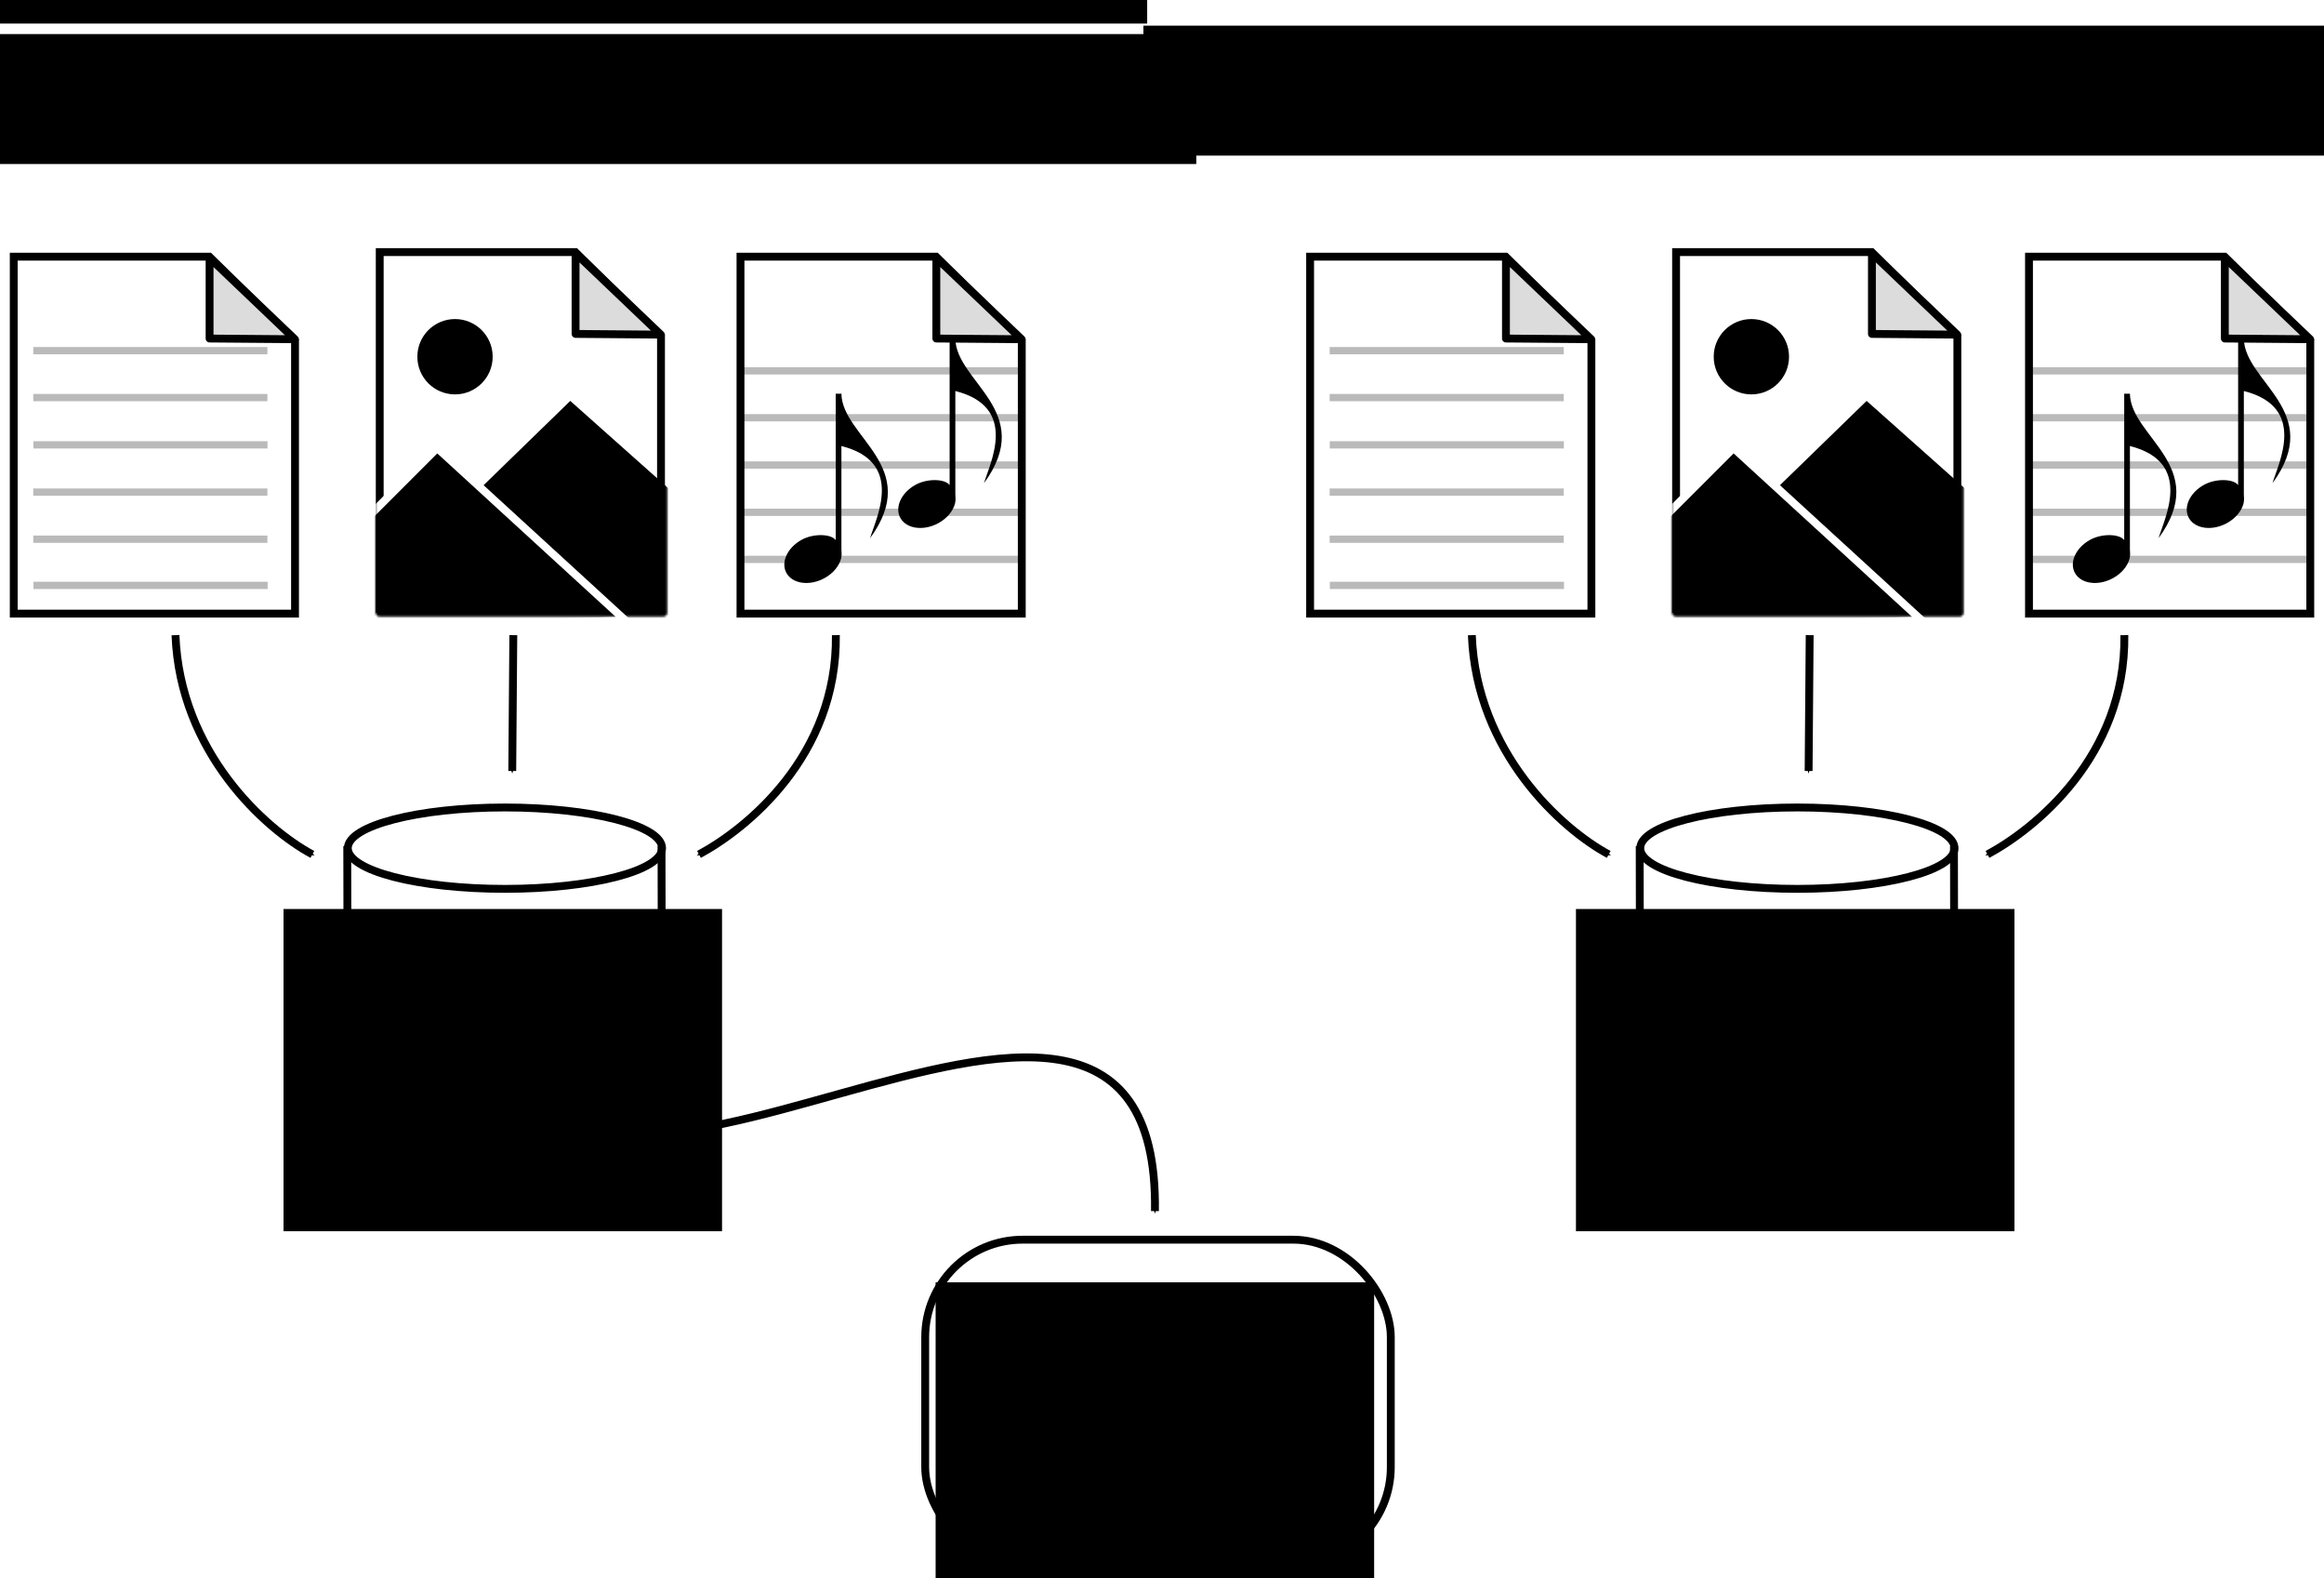<?xml version="1.0" encoding="UTF-8" standalone="no"?>
<!-- Created with Inkscape (http://www.inkscape.org/) -->

<svg
   xmlns:dc="http://purl.org/dc/elements/1.1/"
   xmlns:cc="http://creativecommons.org/ns#"
   xmlns:rdf="http://www.w3.org/1999/02/22-rdf-syntax-ns#"
   xmlns:svg="http://www.w3.org/2000/svg"
   xmlns="http://www.w3.org/2000/svg"
   xmlns:sodipodi="http://sodipodi.sourceforge.net/DTD/sodipodi-0.dtd"
   xmlns:inkscape="http://www.inkscape.org/namespaces/inkscape"
   width="1183.188"
   height="803.347"
   id="svg2"
   version="1.1"
   inkscape:version="0.48.5 r10040"
   sodipodi:docname="game-engines.svg"
   inkscape:export-filename="/home/nicola/Downloads/lezioni/graphics/game-engine-02.png"
   inkscape:export-xdpi="77.891289"
   inkscape:export-ydpi="77.891289">
  <defs
     id="defs4">
    <marker
       inkscape:stockid="Arrow1Mend"
       orient="auto"
       refY="0"
       refX="0"
       id="Arrow1Mend-9"
       style="overflow:visible">
      <path
         inkscape:connector-curvature="0"
         id="path7320-7"
         d="M 0,0 5,-5 -12.5,0 5,5 0,0 z"
         style="fill-rule:evenodd;stroke:#000000;stroke-width:1pt"
         transform="matrix(-0.4,0,0,-0.4,-4,0)" />
    </marker>
    <marker
       inkscape:stockid="Arrow1Mend"
       orient="auto"
       refY="0"
       refX="0"
       id="marker3374"
       style="overflow:visible">
      <path
         inkscape:connector-curvature="0"
         id="path3376"
         d="M 0,0 5,-5 -12.5,0 5,5 0,0 z"
         style="fill-rule:evenodd;stroke:#000000;stroke-width:1pt"
         transform="matrix(-0.4,0,0,-0.4,-4,0)" />
    </marker>
    <marker
       inkscape:stockid="Arrow1Mend"
       orient="auto"
       refY="0"
       refX="0"
       id="marker3378"
       style="overflow:visible">
      <path
         inkscape:connector-curvature="0"
         id="path3380"
         d="M 0,0 5,-5 -12.5,0 5,5 0,0 z"
         style="fill-rule:evenodd;stroke:#000000;stroke-width:1pt"
         transform="matrix(-0.4,0,0,-0.4,-4,0)" />
    </marker>
    <mask
       maskUnits="userSpaceOnUse"
       id="mask4001">
      <rect
         style="fill:#ffffff;fill-opacity:1;fill-rule:nonzero;stroke:#000000;stroke-width:4;stroke-linecap:round;stroke-linejoin:round;stroke-miterlimit:4;stroke-opacity:1;stroke-dasharray:none;stroke-dashoffset:0"
         id="rect4003"
         width="144.452"
         height="129.3"
         x="303.046"
         y="29.078" />
    </mask>
  </defs>
  <sodipodi:namedview
     id="base"
     pagecolor="#ffffff"
     bordercolor="#666666"
     borderopacity="1.0"
     inkscape:pageopacity="1"
     inkscape:pageshadow="2"
     inkscape:zoom="0.35"
     inkscape:cx="560.7374"
     inkscape:cy="376.26654"
     inkscape:document-units="px"
     inkscape:current-layer="layer2"
     showgrid="false"
     inkscape:window-width="1440"
     inkscape:window-height="834"
     inkscape:window-x="0"
     inkscape:window-y="27"
     inkscape:window-maximized="1"
     showguides="true"
     inkscape:guide-bbox="true"
     fit-margin-top="5"
     fit-margin-left="5"
     fit-margin-right="5"
     fit-margin-bottom="5">
    <sodipodi:guide
       orientation="0,1"
       position="831.429,742.857"
       id="guide3163" />
    <sodipodi:guide
       orientation="1,0"
       position="588.571,-142.857"
       id="guide3165" />
  </sodipodi:namedview>
  <g
     inkscape:label="Layer 1"
     inkscape:groupmode="layer"
     id="layer1"
     transform="translate(-109.776,151.472)" />
  <g
     inkscape:groupmode="layer"
     id="layer2"
     inkscape:label="database"
     style="display:inline"
     transform="translate(-109.776,151.472)">
    <path
       sodipodi:nodetypes="cc"
       inkscape:connector-curvature="0"
       id="path5380"
       d="m 535.331,171.794 c 0.755,61.643 -45.722,98.735 -69.692,111.6"
       style="fill:none;stroke:#000000;stroke-width:4;stroke-linecap:butt;stroke-linejoin:miter;stroke-miterlimit:4;stroke-opacity:1;stroke-dasharray:none;marker-end:url(#Arrow1Mend-9);display:inline"
       inkscape:export-filename="/home/nicola/Documents/repos/website-restyle2016/assets/images/USBtiny-programmer/01.png"
       inkscape:export-xdpi="75.001083"
       inkscape:export-ydpi="75.001083" />
    <path
       sodipodi:nodetypes="ccc"
       inkscape:connector-curvature="0"
       id="path5388"
       d="m 40.11,-483.082 0,142.782 160,0"
       style="opacity:0.3;fill:none;stroke:#000000;stroke-width:8;stroke-linecap:butt;stroke-linejoin:miter;stroke-miterlimit:4;stroke-opacity:1;stroke-dasharray:none;marker-end:url(#Arrow1Mend-9);display:inline" />
    <path
       sodipodi:nodetypes="cc"
       inkscape:connector-curvature="0"
       id="path5392"
       d="m -169.236,340.597 0,-845.564"
       style="opacity:0.25;fill:none;stroke:#000000;stroke-width:8;stroke-linecap:butt;stroke-linejoin:miter;stroke-miterlimit:4;stroke-opacity:1;stroke-dasharray:none;marker-end:url(#Arrow1Mend-9);display:inline" />
    <g
       style="display:inline"
       transform="translate(-995.476,-732.945)"
       id="g3160"
       inkscape:export-filename="/home/nicola/Documents/repos/website-restyle2016/assets/images/USBtiny-programmer/01.png"
       inkscape:export-xdpi="75.001083"
       inkscape:export-ydpi="75.001083">
      <path
         style="fill:#ffffff;fill-opacity:1;stroke:#000000;stroke-width:4;stroke-miterlimit:4;stroke-opacity:1;stroke-dashoffset:0"
         d="m 866.372,220.412 99.603,0 43.603,42.837 0,138.837 -143.205,0 z"
         id="path3162"
         inkscape:connector-curvature="0"
         sodipodi:nodetypes="cccccc" />
      <path
         style="fill:#dcdcdc;fill-opacity:1;stroke:#000000;stroke-width:4;stroke-linecap:round;stroke-linejoin:round;stroke-miterlimit:4;stroke-opacity:1;stroke-dasharray:none"
         d="m 966.079,221.015 0,41.059 43.412,0.353 z"
         id="path3164"
         inkscape:connector-curvature="0"
         sodipodi:nodetypes="cccc" />
    </g>
    <flowRoot
       xml:space="preserve"
       id="flowRoot5533"
       style="font-size:40px;font-style:normal;font-weight:normal;line-height:125%;letter-spacing:0px;word-spacing:0px;fill:#000000;fill-opacity:1;stroke:none;display:inline;font-family:Sans"
       transform="translate(228.915,-1179.336)"><flowRegion
         id="flowRegion5535"><rect
           id="rect5537"
           width="586.184"
           height="335.721"
           x="-121.277"
           y="704.138" /></flowRegion><flowPara
         style="font-size:96px;font-style:normal;font-variant:normal;font-weight:500;font-stretch:normal;text-align:start;line-height:79%;writing-mode:lr-tb;text-anchor:start;font-family:Hockey is Lif;-inkscape-font-specification:Hockey is Lif Medium"
         id="flowPara5539">limulo.net</flowPara></flowRoot>    <flowRoot
       xml:space="preserve"
       id="flowRoot5547"
       style="font-size:40px;font-style:normal;font-weight:normal;line-height:125%;letter-spacing:0px;word-spacing:0px;fill:#000000;fill-opacity:1;stroke:none;display:inline;font-family:Sans"
       transform="matrix(0,-1,1,0,-963.333,136.416)"><flowRegion
         id="flowRegion5549"><rect
           id="rect5551"
           width="681.201"
           height="66.136"
           x="-121.277"
           y="704.138" /></flowRegion><flowPara
         id="flowPara5553"
         style="font-size:80px;font-style:normal;font-variant:normal;font-weight:500;font-stretch:normal;text-align:center;line-height:79%;writing-mode:lr-tb;text-anchor:middle;font-family:Hockey is Lif;-inkscape-font-specification:Hockey is Lif Medium">astrazione crescente</flowPara></flowRoot>    <flowRoot
       xml:space="preserve"
       id="flowRoot5583"
       style="font-size:22px;font-style:normal;font-weight:normal;line-height:125%;letter-spacing:0px;word-spacing:0px;fill:#000000;fill-opacity:1;stroke:none;display:inline;font-family:'Tom\'s New Roman';-inkscape-font-specification:'Tom\'s New Roman'"
       transform="translate(194.726,198.857)"><flowRegion
         id="flowRegion5585"><rect
           id="rect5587"
           width="223.259"
           height="163.999"
           x="391.393"
           y="302.326" /></flowRegion><flowPara
         id="flowPara5589"
         style="font-size:48px;text-align:center;line-height:108%;letter-spacing:-1.09px;text-anchor:middle">game</flowPara><flowPara
         style="font-size:48px;text-align:center;line-height:108%;letter-spacing:-1.09px;text-anchor:middle"
         id="flowPara3828">engine</flowPara></flowRoot>    <flowRoot
       transform="translate(-507.427,-803.767)"
       style="font-size:22px;font-style:normal;font-weight:normal;text-align:start;line-height:125%;letter-spacing:0px;word-spacing:0px;text-anchor:start;fill:#000000;fill-opacity:1;stroke:none;display:inline;font-family:'Tom\'s New Roman';-inkscape-font-specification:'Tom\'s New Roman'"
       id="flowRoot5599"
       xml:space="preserve"
       inkscape:export-filename="/home/nicola/Documents/repos/website-restyle2016/assets/images/USBtiny-programmer/01.png"
       inkscape:export-xdpi="75.001083"
       inkscape:export-ydpi="75.001083"><flowRegion
         id="flowRegion5601"><rect
           style="text-align:start;text-anchor:start"
           y="302.326"
           x="391.393"
           height="145.253"
           width="89.497"
           id="rect5603" /></flowRegion><flowPara
         style="font-size:86px;text-align:center;line-height:100%;letter-spacing:-1.09px;text-anchor:middle"
         id="flowPara5605">.c</flowPara><flowPara
         style="font-size:48px;text-align:center;line-height:100%;letter-spacing:-1.09px;text-anchor:middle"
         id="flowPara5607">file</flowPara></flowRoot>    <rect
       style="fill:none;stroke:#000000;stroke-width:4;stroke-linecap:round;stroke-linejoin:round;stroke-miterlimit:4;stroke-opacity:1;stroke-dasharray:none;stroke-dashoffset:0;display:inline"
       id="rect4376"
       width="237.041"
       height="165.377"
       x="580.813"
       y="479.486"
       ry="49.613" />
    <path
       sodipodi:nodetypes="cc"
       inkscape:connector-curvature="0"
       id="path3069"
       d="m 376.382,357.794 c 0,188.571 324.258,-98.574 321.4,107.14"
       style="fill:none;stroke:#000000;stroke-width:4;stroke-linecap:butt;stroke-linejoin:miter;stroke-miterlimit:4;stroke-opacity:1;stroke-dasharray:none;marker-end:url(#Arrow1Mend-9);display:inline"
       inkscape:export-filename="/home/nicola/Documents/repos/website-restyle2016/assets/images/USBtiny-programmer/01.png"
       inkscape:export-xdpi="75.001083"
       inkscape:export-ydpi="75.001083" />
    <g
       id="g3854"
       transform="translate(-6,40)">
      <path
         sodipodi:nodetypes="ccscc"
         style="fill:#ffffff;stroke:#000000;stroke-width:4;stroke-linecap:butt;stroke-linejoin:miter;stroke-miterlimit:4;stroke-opacity:1;stroke-dasharray:none"
         d="m 452.571,239.219 0.143,79.357 c 0.143,13.083 -35.674,22.357 -79.857,22.357 -44.183,0 -80,-9.274 -80.143,-22.357 l -0.143,-79.357"
         id="path3761"
         inkscape:connector-curvature="0" />
      <path
         d="m 452.857,240.219 c 0,11.44 -35.817,20.714 -80,20.714 -44.183,0 -80,-9.274 -80,-20.714 0,-11.44 35.817,-20.714 80,-20.714 44.183,0 80,9.274 80,20.714 z"
         sodipodi:ry="20.714285"
         sodipodi:rx="80"
         sodipodi:cy="240.21933"
         sodipodi:cx="372.85715"
         id="path3754"
         style="fill:none;stroke:#000000;stroke-width:4;stroke-linecap:round;stroke-linejoin:round;stroke-miterlimit:4;stroke-opacity:1;stroke-dasharray:none;stroke-dashoffset:0"
         sodipodi:type="arc" />
      <flowRoot
         xml:space="preserve"
         id="flowRoot3830"
         style="font-size:22px;font-style:normal;font-weight:normal;line-height:125%;letter-spacing:0px;word-spacing:0px;fill:#000000;fill-opacity:1;stroke:none;display:inline;font-family:'Tom\'s New Roman';-inkscape-font-specification:'Tom\'s New Roman'"
         transform="translate(-131.274,-31.143)"><flowRegion
           id="flowRegion3832"><rect
             id="rect3834"
             width="223.259"
             height="163.999"
             x="391.393"
             y="302.326" /></flowRegion><flowPara
           style="font-size:48px;text-align:center;line-height:108%;letter-spacing:-1.09px;text-anchor:middle"
           id="flowPara3838">data</flowPara></flowRoot>    </g>
    <g
       style="display:inline"
       transform="translate(-749.599,-241.244)"
       id="g3848"
       inkscape:export-filename="/home/nicola/Documents/repos/website-restyle2016/assets/images/USBtiny-programmer/01.png"
       inkscape:export-xdpi="75.001083"
       inkscape:export-ydpi="75.001083">
      <path
         style="fill:#ffffff;fill-opacity:1;stroke:#000000;stroke-width:4;stroke-miterlimit:4;stroke-opacity:1;stroke-dashoffset:0"
         d="m 866.372,220.412 99.603,0 43.603,42.837 0,138.837 -143.205,0 z"
         id="path3850"
         inkscape:connector-curvature="0"
         sodipodi:nodetypes="cccccc" />
      <path
         style="fill:#dcdcdc;fill-opacity:1;stroke:#000000;stroke-width:4;stroke-linecap:round;stroke-linejoin:round;stroke-miterlimit:4;stroke-opacity:1;stroke-dasharray:none"
         d="m 966.079,221.015 0,41.059 43.412,0.353 z"
         id="path3852"
         inkscape:connector-curvature="0"
         sodipodi:nodetypes="cccc" />
    </g>
    <g
       inkscape:export-ydpi="75.001083"
       inkscape:export-xdpi="75.001083"
       inkscape:export-filename="/home/nicola/Documents/repos/website-restyle2016/assets/images/USBtiny-programmer/01.png"
       id="g3881"
       transform="translate(-379.599,-241.244)"
       style="display:inline">
      <path
         sodipodi:nodetypes="cccccc"
         inkscape:connector-curvature="0"
         id="path3883"
         d="m 866.372,220.412 99.603,0 43.603,42.837 0,138.837 -143.205,0 z"
         style="fill:#ffffff;fill-opacity:1;stroke:#000000;stroke-width:4;stroke-miterlimit:4;stroke-opacity:1;stroke-dashoffset:0" />
      <path
         sodipodi:nodetypes="cccc"
         inkscape:connector-curvature="0"
         id="path3885"
         d="m 966.079,221.015 0,41.059 43.412,0.353 z"
         style="fill:#dcdcdc;fill-opacity:1;stroke:#000000;stroke-width:4;stroke-linecap:round;stroke-linejoin:round;stroke-miterlimit:4;stroke-opacity:1;stroke-dasharray:none" />
    </g>
    <g
       id="g3966"
       transform="matrix(0.707,0,0,1,99.107,0)">
      <rect
         style="opacity:0.272;fill:#000000;stroke:none"
         id="rect3768"
         width="199.982"
         height="3.706"
         x="550.309"
         y="35.417" />
      <rect
         y="59.3"
         x="550.309"
         height="3.706"
         width="199.982"
         id="rect3774"
         style="opacity:0.272;fill:#000000;stroke:none" />
      <rect
         style="opacity:0.272;fill:#000000;stroke:none"
         id="rect3776"
         width="199.982"
         height="3.706"
         x="550.395"
         y="83.355" />
      <rect
         y="107.41"
         x="550.309"
         height="3.706"
         width="199.982"
         id="rect3778"
         style="opacity:0.272;fill:#000000;stroke:none" />
      <rect
         style="opacity:0.272;fill:#000000;stroke:none"
         id="rect3780"
         width="199.982"
         height="3.706"
         x="550.309"
         y="131.379" />
    </g>
    <path
       sodipodi:nodetypes="ccssscccccc"
       inkscape:connector-curvature="0"
       id="rect2987"
       d="m 535.247,48.908 0,74.531 c -2.194,-3.133 -11.118,-3.605 -17.375,-0.156 -7.415,4.087 -10.798,11.751 -7.562,17.125 3.235,5.374 11.866,6.431 19.281,2.344 4.452,-2.454 7.419,-6.205 8.406,-9.969 0.452,-2.069 0.189,-3.142 0.156,-4.594 l 0,-52.656 c 32.534,8.241 17.519,36.811 14.593,46.903 26.728,-36.506 -14.228,-51.396 -14.593,-73.528 z"
       style="fill:#000000;fill-rule:evenodd;stroke:none" />
    <path
       style="fill:#000000;fill-rule:evenodd;stroke:none"
       d="m 593.247,20.908 0,74.531 c -2.194,-3.133 -11.118,-3.605 -17.375,-0.156 -7.415,4.087 -10.798,11.751 -7.562,17.125 3.235,5.374 11.866,6.431 19.281,2.344 4.452,-2.454 7.419,-6.205 8.406,-9.969 0.452,-2.069 0.189,-3.142 0.156,-4.594 l 0,-52.656 c 32.534,8.241 17.519,36.811 14.593,46.903 26.728,-36.506 -14.228,-51.396 -14.593,-73.528 z"
       id="path3964"
       inkscape:connector-curvature="0"
       sodipodi:nodetypes="ccssscccccc" />
    <g
       inkscape:export-ydpi="75.001083"
       inkscape:export-xdpi="75.001083"
       inkscape:export-filename="/home/nicola/Documents/repos/website-restyle2016/assets/images/USBtiny-programmer/01.png"
       id="g3842"
       transform="translate(-563.274,-243.589)"
       style="display:inline"
       mask="none">
      <path
         sodipodi:nodetypes="cccccc"
         inkscape:connector-curvature="0"
         id="path3844"
         d="m 866.372,220.412 99.603,0 43.603,42.837 0,138.837 -143.205,0 z"
         style="fill:#ffffff;fill-opacity:1;stroke:#000000;stroke-width:4;stroke-miterlimit:4;stroke-opacity:1;stroke-dashoffset:0" />
      <path
         sodipodi:nodetypes="cccc"
         inkscape:connector-curvature="0"
         id="path3846"
         d="m 966.079,221.015 0,41.059 43.412,0.353 z"
         style="fill:#dcdcdc;fill-opacity:1;stroke:#000000;stroke-width:4;stroke-linecap:round;stroke-linejoin:round;stroke-miterlimit:4;stroke-opacity:1;stroke-dasharray:none" />
    </g>
    <g
       id="g3977"
       mask="url(#mask4001)"
       transform="translate(0,2)">
      <path
         style="fill:#000000;stroke:#000000;stroke-width:1.243px;stroke-linecap:butt;stroke-linejoin:miter;stroke-opacity:1"
         d="M 282.964,165.327 400.13,51.423 521.117,159.136 z"
         id="path3975"
         inkscape:connector-curvature="0"
         sodipodi:nodetypes="cccc" />
      <path
         sodipodi:nodetypes="cccc"
         inkscape:connector-curvature="0"
         id="path3973"
         d="m 239.406,167.469 92.934,-92.934 95.964,87.883 z"
         style="fill:#000000;stroke:#ffffff;stroke-width:4;stroke-linecap:butt;stroke-linejoin:miter;stroke-miterlimit:4;stroke-opacity:1;stroke-dasharray:none" />
    </g>
    <path
       sodipodi:type="arc"
       style="fill:#000000;fill-opacity:1;fill-rule:nonzero;stroke:#000000;stroke-width:4;stroke-linecap:round;stroke-linejoin:round;stroke-miterlimit:4;stroke-opacity:1;stroke-dasharray:none;stroke-dashoffset:0"
       id="path4005"
       sodipodi:cx="341.43155"
       sodipodi:cy="30.087807"
       sodipodi:rx="17.172594"
       sodipodi:ry="17.172594"
       d="m 358.604,30.088 c 0,9.484 -7.688,17.173 -17.173,17.173 -9.484,0 -17.173,-7.688 -17.173,-17.173 0,-9.484 7.688,-17.173 17.173,-17.173 9.484,0 17.173,7.688 17.173,17.173 z" />
    <g
       id="g4036"
       transform="translate(36,16)"
       style="fill:#000000;fill-opacity:1;stroke:none">
      <g
         id="g4007"
         transform="matrix(0.596,0,0,1,-237.263,-26.264)"
         style="fill:#000000;fill-opacity:1;stroke:none">
        <rect
           style="opacity:0.272;fill:#000000;fill-opacity:1;stroke:none"
           id="rect4009"
           width="199.982"
           height="3.706"
           x="550.309"
           y="35.417" />
        <rect
           y="59.3"
           x="550.309"
           height="3.706"
           width="199.982"
           id="rect4011"
           style="opacity:0.272;fill:#000000;fill-opacity:1;stroke:none" />
        <rect
           style="opacity:0.272;fill:#000000;fill-opacity:1;stroke:none"
           id="rect4013"
           width="199.982"
           height="3.706"
           x="550.395"
           y="83.355" />
        <rect
           y="107.41"
           x="550.309"
           height="3.706"
           width="199.982"
           id="rect4015"
           style="opacity:0.272;fill:#000000;fill-opacity:1;stroke:none" />
        <rect
           style="opacity:0.272;fill:#000000;fill-opacity:1;stroke:none"
           id="rect4017"
           width="199.982"
           height="3.706"
           x="550.309"
           y="131.379" />
      </g>
      <rect
         y="128.617"
         x="90.812"
         height="3.706"
         width="119.222"
         id="rect4023"
         style="opacity:0.272;fill:#000000;fill-opacity:1;stroke:none" />
    </g>
    <path
       inkscape:export-ydpi="75.001083"
       inkscape:export-xdpi="75.001083"
       inkscape:export-filename="/home/nicola/Documents/repos/website-restyle2016/assets/images/USBtiny-programmer/01.png"
       style="fill:none;stroke:#000000;stroke-width:4;stroke-linecap:butt;stroke-linejoin:miter;stroke-miterlimit:4;stroke-opacity:1;stroke-dasharray:none;marker-end:url(#Arrow1Mend-9);display:inline"
       d="m 199.115,171.794 c 2.276,59.623 45.722,98.735 69.692,111.6"
       id="path4045"
       inkscape:connector-curvature="0"
       sodipodi:nodetypes="cc" />
    <path
       sodipodi:nodetypes="cc"
       inkscape:connector-curvature="0"
       id="path4047"
       d="m 371.115,171.794 -0.543,69.14"
       style="fill:none;stroke:#000000;stroke-width:4;stroke-linecap:butt;stroke-linejoin:miter;stroke-miterlimit:4;stroke-opacity:1;stroke-dasharray:none;marker-end:url(#Arrow1Mend-9);display:inline"
       inkscape:export-filename="/home/nicola/Documents/repos/website-restyle2016/assets/images/USBtiny-programmer/01.png"
       inkscape:export-xdpi="75.001083"
       inkscape:export-ydpi="75.001083" />
    <path
       inkscape:export-ydpi="75.001083"
       inkscape:export-xdpi="75.001083"
       inkscape:export-filename="/home/nicola/Documents/repos/website-restyle2016/assets/images/USBtiny-programmer/01.png"
       style="fill:none;stroke:#000000;stroke-width:4;stroke-linecap:butt;stroke-linejoin:miter;stroke-miterlimit:4;stroke-opacity:1;stroke-dasharray:none;marker-end:url(#Arrow1Mend-9);display:inline"
       d="m 1191.331,171.794 c 0.754,61.643 -45.722,98.735 -69.692,111.6"
       id="path3055"
       inkscape:connector-curvature="0"
       sodipodi:nodetypes="cc" />
    <g
       transform="translate(652,40)"
       id="g3071">
      <path
         inkscape:connector-curvature="0"
         id="path3073"
         d="m 452.571,239.219 0.143,79.357 c 0.143,13.083 -35.674,22.357 -79.857,22.357 -44.183,0 -80,-9.274 -80.143,-22.357 l -0.143,-79.357"
         style="fill:#ffffff;stroke:#000000;stroke-width:4;stroke-linecap:butt;stroke-linejoin:miter;stroke-miterlimit:4;stroke-opacity:1;stroke-dasharray:none"
         sodipodi:nodetypes="ccscc" />
      <path
         sodipodi:type="arc"
         style="fill:none;stroke:#000000;stroke-width:4;stroke-linecap:round;stroke-linejoin:round;stroke-miterlimit:4;stroke-opacity:1;stroke-dasharray:none;stroke-dashoffset:0"
         id="path3075"
         sodipodi:cx="372.85715"
         sodipodi:cy="240.21933"
         sodipodi:rx="80"
         sodipodi:ry="20.714285"
         d="m 452.857,240.219 c 0,11.44 -35.817,20.714 -80,20.714 -44.183,0 -80,-9.274 -80,-20.714 0,-11.44 35.817,-20.714 80,-20.714 44.183,0 80,9.274 80,20.714 z" />
      <flowRoot
         transform="translate(-131.274,-31.143)"
         style="font-size:22px;font-style:normal;font-weight:normal;line-height:125%;letter-spacing:0px;word-spacing:0px;fill:#000000;fill-opacity:1;stroke:none;display:inline;font-family:'Tom\'s New Roman';-inkscape-font-specification:'Tom\'s New Roman'"
         id="flowRoot3077"
         xml:space="preserve"><flowRegion
           id="flowRegion3079"><rect
             y="302.326"
             x="391.393"
             height="163.999"
             width="223.259"
             id="rect3081" /></flowRegion><flowPara
           id="flowPara3083"
           style="font-size:48px;text-align:center;line-height:108%;letter-spacing:-1.09px;text-anchor:middle">data</flowPara></flowRoot>    </g>
    <g
       inkscape:export-ydpi="75.001083"
       inkscape:export-xdpi="75.001083"
       inkscape:export-filename="/home/nicola/Documents/repos/website-restyle2016/assets/images/USBtiny-programmer/01.png"
       id="g3085"
       transform="translate(-89.599,-241.244)"
       style="display:inline">
      <path
         sodipodi:nodetypes="cccccc"
         inkscape:connector-curvature="0"
         id="path3087"
         d="m 866.372,220.412 99.603,0 43.603,42.837 0,138.837 -143.205,0 z"
         style="fill:#ffffff;fill-opacity:1;stroke:#000000;stroke-width:4;stroke-miterlimit:4;stroke-opacity:1;stroke-dashoffset:0" />
      <path
         sodipodi:nodetypes="cccc"
         inkscape:connector-curvature="0"
         id="path3089"
         d="m 966.079,221.015 0,41.059 43.412,0.353 z"
         style="fill:#dcdcdc;fill-opacity:1;stroke:#000000;stroke-width:4;stroke-linecap:round;stroke-linejoin:round;stroke-miterlimit:4;stroke-opacity:1;stroke-dasharray:none" />
    </g>
    <g
       style="display:inline"
       transform="translate(276.401,-241.244)"
       id="g3091"
       inkscape:export-filename="/home/nicola/Documents/repos/website-restyle2016/assets/images/USBtiny-programmer/01.png"
       inkscape:export-xdpi="75.001083"
       inkscape:export-ydpi="75.001083">
      <path
         style="fill:#ffffff;fill-opacity:1;stroke:#000000;stroke-width:4;stroke-miterlimit:4;stroke-opacity:1;stroke-dashoffset:0"
         d="m 866.372,220.412 99.603,0 43.603,42.837 0,138.837 -143.205,0 z"
         id="path3093"
         inkscape:connector-curvature="0"
         sodipodi:nodetypes="cccccc" />
      <path
         style="fill:#dcdcdc;fill-opacity:1;stroke:#000000;stroke-width:4;stroke-linecap:round;stroke-linejoin:round;stroke-miterlimit:4;stroke-opacity:1;stroke-dasharray:none"
         d="m 966.079,221.015 0,41.059 43.412,0.353 z"
         id="path3095"
         inkscape:connector-curvature="0"
         sodipodi:nodetypes="cccc" />
    </g>
    <g
       transform="matrix(0.707,0,0,1,755.107,0)"
       id="g3097">
      <rect
         y="35.417"
         x="550.309"
         height="3.706"
         width="199.982"
         id="rect3099"
         style="opacity:0.272;fill:#000000;stroke:none" />
      <rect
         style="opacity:0.272;fill:#000000;stroke:none"
         id="rect3101"
         width="199.982"
         height="3.706"
         x="550.309"
         y="59.3" />
      <rect
         y="83.355"
         x="550.395"
         height="3.706"
         width="199.982"
         id="rect3103"
         style="opacity:0.272;fill:#000000;stroke:none" />
      <rect
         style="opacity:0.272;fill:#000000;stroke:none"
         id="rect3105"
         width="199.982"
         height="3.706"
         x="550.309"
         y="107.41" />
      <rect
         y="131.379"
         x="550.309"
         height="3.706"
         width="199.982"
         id="rect3107"
         style="opacity:0.272;fill:#000000;stroke:none" />
    </g>
    <path
       style="fill:#000000;fill-rule:evenodd;stroke:none"
       d="m 1191.247,48.908 0,74.531 c -2.194,-3.133 -11.118,-3.605 -17.375,-0.156 -7.415,4.087 -10.798,11.751 -7.562,17.125 3.235,5.374 11.866,6.431 19.281,2.344 4.452,-2.454 7.419,-6.205 8.406,-9.969 0.452,-2.069 0.189,-3.142 0.156,-4.594 l 0,-52.656 c 32.534,8.241 17.519,36.811 14.593,46.903 26.728,-36.506 -14.228,-51.396 -14.593,-73.528 z"
       id="path3109"
       inkscape:connector-curvature="0"
       sodipodi:nodetypes="ccssscccccc" />
    <path
       sodipodi:nodetypes="ccssscccccc"
       inkscape:connector-curvature="0"
       id="path3111"
       d="m 1249.247,20.908 0,74.531 c -2.194,-3.133 -11.118,-3.605 -17.375,-0.156 -7.415,4.087 -10.798,11.751 -7.562,17.125 3.235,5.374 11.866,6.431 19.281,2.344 4.452,-2.454 7.419,-6.205 8.406,-9.969 0.452,-2.069 0.189,-3.142 0.156,-4.594 l 0,-52.656 c 32.534,8.241 17.519,36.811 14.593,46.903 26.728,-36.506 -14.228,-51.396 -14.593,-73.528 z"
       style="fill:#000000;fill-rule:evenodd;stroke:none" />
    <g
       mask="none"
       style="display:inline"
       transform="translate(96.726,-243.589)"
       id="g3113"
       inkscape:export-filename="/home/nicola/Documents/repos/website-restyle2016/assets/images/USBtiny-programmer/01.png"
       inkscape:export-xdpi="75.001083"
       inkscape:export-ydpi="75.001083">
      <path
         style="fill:#ffffff;fill-opacity:1;stroke:#000000;stroke-width:4;stroke-miterlimit:4;stroke-opacity:1;stroke-dashoffset:0"
         d="m 866.372,220.412 99.603,0 43.603,42.837 0,138.837 -143.205,0 z"
         id="path3115"
         inkscape:connector-curvature="0"
         sodipodi:nodetypes="cccccc" />
      <path
         style="fill:#dcdcdc;fill-opacity:1;stroke:#000000;stroke-width:4;stroke-linecap:round;stroke-linejoin:round;stroke-miterlimit:4;stroke-opacity:1;stroke-dasharray:none"
         d="m 966.079,221.015 0,41.059 43.412,0.353 z"
         id="path3117"
         inkscape:connector-curvature="0"
         sodipodi:nodetypes="cccc" />
    </g>
    <g
       transform="translate(660,2)"
       mask="url(#mask4001)"
       id="g3119">
      <path
         sodipodi:nodetypes="cccc"
         inkscape:connector-curvature="0"
         id="path3121"
         d="M 282.964,165.327 400.13,51.423 521.117,159.136 z"
         style="fill:#000000;stroke:#000000;stroke-width:1.243px;stroke-linecap:butt;stroke-linejoin:miter;stroke-opacity:1" />
      <path
         style="fill:#000000;stroke:#ffffff;stroke-width:4;stroke-linecap:butt;stroke-linejoin:miter;stroke-miterlimit:4;stroke-opacity:1;stroke-dasharray:none"
         d="m 239.406,167.469 92.934,-92.934 95.964,87.883 z"
         id="path3123"
         inkscape:connector-curvature="0"
         sodipodi:nodetypes="cccc" />
    </g>
    <path
       d="m 358.604,30.088 c 0,9.484 -7.688,17.173 -17.173,17.173 -9.484,0 -17.173,-7.688 -17.173,-17.173 0,-9.484 7.688,-17.173 17.173,-17.173 9.484,0 17.173,7.688 17.173,17.173 z"
       sodipodi:ry="17.172594"
       sodipodi:rx="17.172594"
       sodipodi:cy="30.087807"
       sodipodi:cx="341.43155"
       id="path3125"
       style="fill:#000000;fill-opacity:1;fill-rule:nonzero;stroke:#000000;stroke-width:4;stroke-linecap:round;stroke-linejoin:round;stroke-miterlimit:4;stroke-opacity:1;stroke-dasharray:none;stroke-dashoffset:0"
       sodipodi:type="arc"
       transform="translate(660,0)" />
    <g
       style="fill:#000000;fill-opacity:1;stroke:none"
       transform="translate(696,16)"
       id="g3127">
      <g
         style="fill:#000000;fill-opacity:1;stroke:none"
         transform="matrix(0.596,0,0,1,-237.263,-26.264)"
         id="g3129">
        <rect
           y="35.417"
           x="550.309"
           height="3.706"
           width="199.982"
           id="rect3131"
           style="opacity:0.272;fill:#000000;fill-opacity:1;stroke:none" />
        <rect
           style="opacity:0.272;fill:#000000;fill-opacity:1;stroke:none"
           id="rect3133"
           width="199.982"
           height="3.706"
           x="550.309"
           y="59.3" />
        <rect
           y="83.355"
           x="550.395"
           height="3.706"
           width="199.982"
           id="rect3135"
           style="opacity:0.272;fill:#000000;fill-opacity:1;stroke:none" />
        <rect
           style="opacity:0.272;fill:#000000;fill-opacity:1;stroke:none"
           id="rect3137"
           width="199.982"
           height="3.706"
           x="550.309"
           y="107.41" />
        <rect
           y="131.379"
           x="550.309"
           height="3.706"
           width="199.982"
           id="rect3139"
           style="opacity:0.272;fill:#000000;fill-opacity:1;stroke:none" />
      </g>
      <rect
         style="opacity:0.272;fill:#000000;fill-opacity:1;stroke:none"
         id="rect3141"
         width="119.222"
         height="3.706"
         x="90.812"
         y="128.617" />
    </g>
    <path
       sodipodi:nodetypes="cc"
       inkscape:connector-curvature="0"
       id="path3143"
       d="m 859.115,171.794 c 2.276,59.623 45.722,98.735 69.692,111.6"
       style="fill:none;stroke:#000000;stroke-width:4;stroke-linecap:butt;stroke-linejoin:miter;stroke-miterlimit:4;stroke-opacity:1;stroke-dasharray:none;marker-end:url(#Arrow1Mend-9);display:inline"
       inkscape:export-filename="/home/nicola/Documents/repos/website-restyle2016/assets/images/USBtiny-programmer/01.png"
       inkscape:export-xdpi="75.001083"
       inkscape:export-ydpi="75.001083" />
    <path
       inkscape:export-ydpi="75.001083"
       inkscape:export-xdpi="75.001083"
       inkscape:export-filename="/home/nicola/Documents/repos/website-restyle2016/assets/images/USBtiny-programmer/01.png"
       style="fill:none;stroke:#000000;stroke-width:4;stroke-linecap:butt;stroke-linejoin:miter;stroke-miterlimit:4;stroke-opacity:1;stroke-dasharray:none;marker-end:url(#Arrow1Mend-9);display:inline"
       d="m 1031.115,171.794 -0.543,69.14"
       id="path3145"
       inkscape:connector-curvature="0"
       sodipodi:nodetypes="cc" />
    <flowRoot
       transform="translate(158.902,-838.266)"
       style="font-size:40px;font-style:normal;font-weight:normal;line-height:125%;letter-spacing:0px;word-spacing:0px;fill:#000000;fill-opacity:1;stroke:none;display:inline;font-family:Sans"
       id="flowRoot3147"
       xml:space="preserve"><flowRegion
         id="flowRegion3149"><rect
           y="704.138"
           x="-121.277"
           height="66.136"
           width="681.201"
           id="rect3151" /></flowRegion><flowPara
         style="font-size:80px;font-style:normal;font-variant:normal;font-weight:500;font-stretch:normal;text-align:center;line-height:79%;writing-mode:lr-tb;text-anchor:middle;font-family:Hockey is Lif;-inkscape-font-specification:Hockey is Lif Medium"
         id="flowPara3153">game v1</flowPara></flowRoot>    <flowRoot
       xml:space="preserve"
       id="flowRoot3155"
       style="font-size:40px;font-style:normal;font-weight:normal;line-height:125%;letter-spacing:0px;word-spacing:0px;fill:#000000;fill-opacity:1;stroke:none;display:inline;font-family:Sans"
       transform="translate(813.187,-842.551)"><flowRegion
         id="flowRegion3157"><rect
           id="rect3159"
           width="681.201"
           height="66.136"
           x="-121.277"
           y="704.138" /></flowRegion><flowPara
         id="flowPara3161"
         style="font-size:80px;font-style:normal;font-variant:normal;font-weight:500;font-stretch:normal;text-align:center;line-height:79%;writing-mode:lr-tb;text-anchor:middle;font-family:Hockey is Lif;-inkscape-font-specification:Hockey is Lif Medium">game v2</flowPara></flowRoot>  </g>
</svg>

